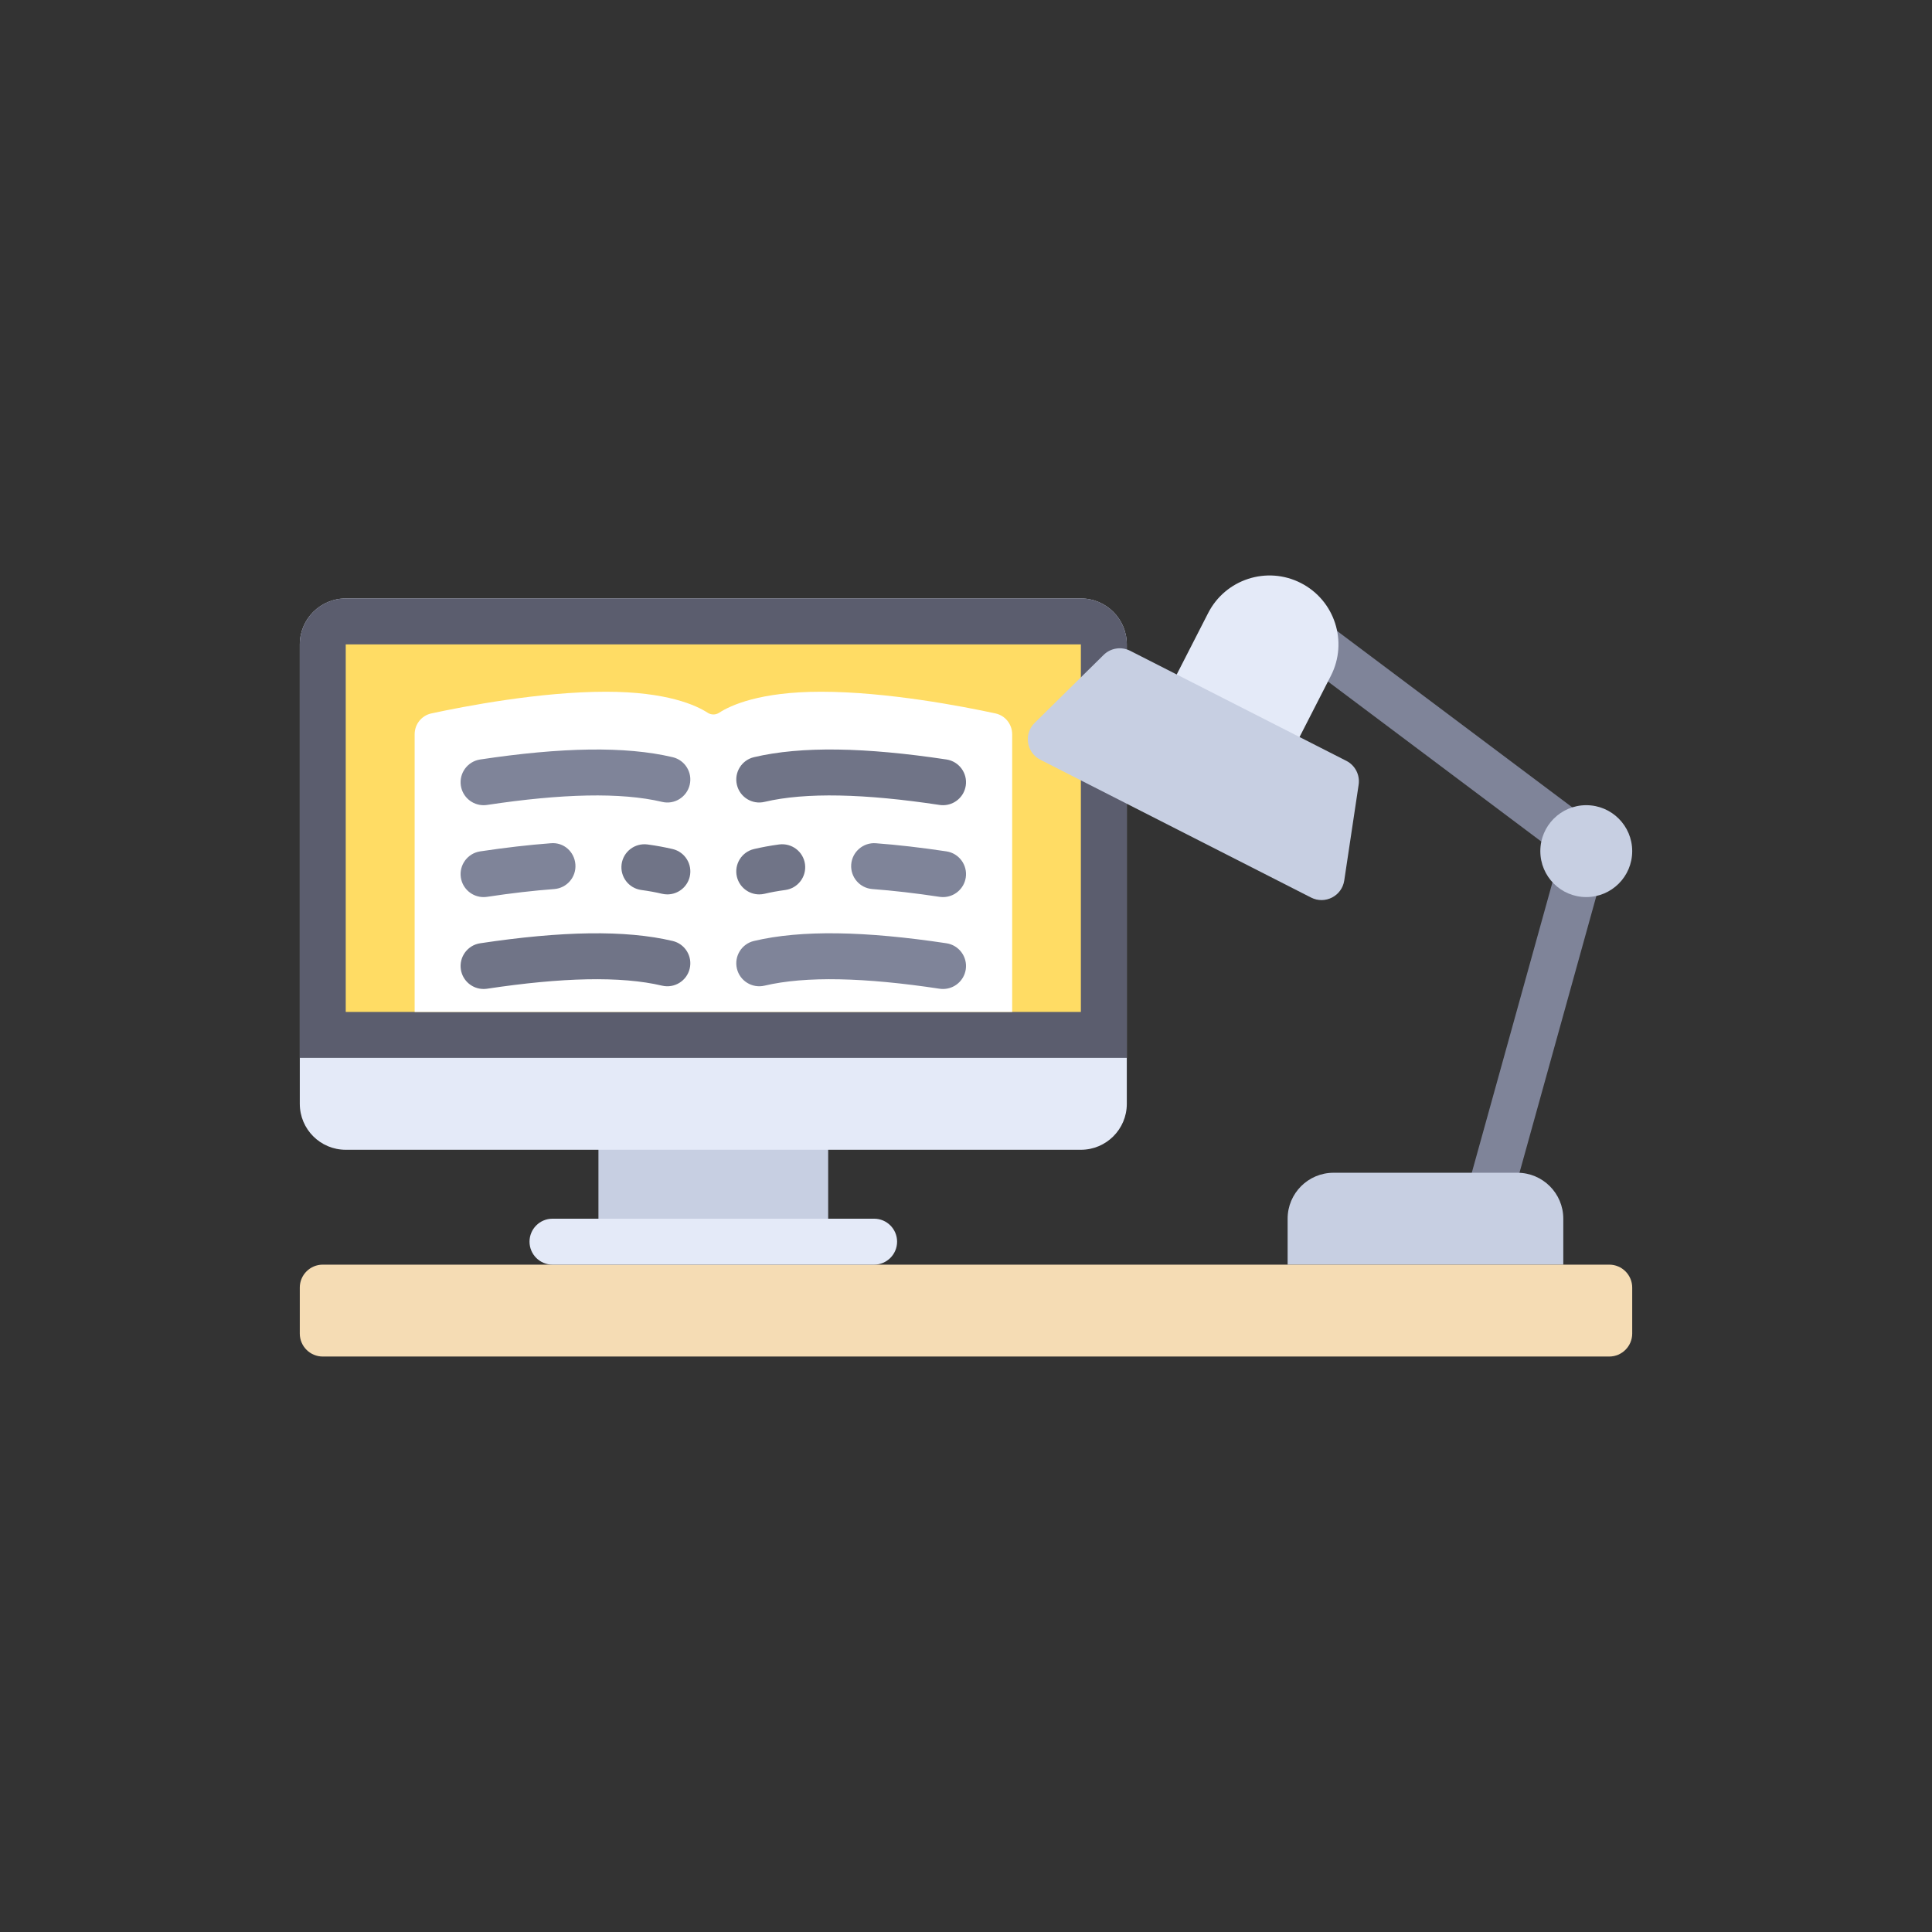 <?xml version="1.0" encoding="utf-8"?>
<!-- Generator: Adobe Illustrator 16.0.0, SVG Export Plug-In . SVG Version: 6.00 Build 0)  -->
<!DOCTYPE svg PUBLIC "-//W3C//DTD SVG 1.1//EN" "http://www.w3.org/Graphics/SVG/1.1/DTD/svg11.dtd">
<svg version="1.1" id="Layer_1" xmlns="http://www.w3.org/2000/svg" xmlns:xlink="http://www.w3.org/1999/xlink" x="0px" y="0px"
	 width="350px" height="350px" viewBox="0 0 350 350" enable-background="new 0 0 350 350" xml:space="preserve">
<rect x="0" y="0" width="350" height="350" fill="#333333" stroke="none"/>
<rect x="108.413" y="204.132" fill="#C7CFE2" width="41.617" height="20.809"/>
<path fill="#E4EAF8" d="M195.809,208.293H62.634c-4.597,0-8.323-3.726-8.323-8.322v-83.234c0-4.597,3.727-8.323,8.323-8.323h133.175
	c4.597,0,8.323,3.726,8.323,8.323v83.234C204.132,204.567,200.405,208.293,195.809,208.293z"/>
<path fill="#7F8499" d="M289.86,150.03l-49.941-37.456l-4.99,6.657l47.664,35.751l-16.89,60.802h8.641l17.031-61.312
	C291.835,152.822,291.234,151.058,289.86,150.03z"/>
<path fill="#5B5D6E" d="M195.809,108.413H62.634c-4.597,0-8.323,3.726-8.323,8.323v74.91h149.821v-74.91
	C204.132,112.14,200.405,108.413,195.809,108.413z"/>
<rect x="62.634" y="116.736" fill="#FFDC64" width="133.175" height="66.587"/>
<path fill="#FFFFFF" d="M183.363,183.323v-50.304c0-1.818-1.252-3.393-3.029-3.776c-5.956-1.286-19.647-3.928-31.609-3.928
	c-11.089,0-16.382,2.47-18.424,3.796c-0.658,0.428-1.462,0.428-2.121,0c-2.042-1.326-7.335-3.796-18.424-3.796
	c-11.96,0-25.652,2.642-31.608,3.928c-1.777,0.384-3.031,1.958-3.031,3.776v50.304H183.363z"/>
<path fill="#707487" d="M170.842,145.868c-0.207,0-0.414-0.016-0.625-0.045c-13.542-2.044-24.255-2.32-31.712-0.557
	c-2.231,0.54-4.482-0.854-5.007-3.089c-0.532-2.235,0.854-4.479,3.089-5.007c8.572-2.028,20.179-1.796,34.875,0.418
	c2.272,0.346,3.837,2.467,3.495,4.739C174.643,144.389,172.867,145.868,170.842,145.868z"/>
<path fill="#7F8499" d="M170.842,179.162c-0.207,0-0.414-0.016-0.625-0.045c-13.542-2.045-24.255-2.32-31.712-0.557
	c-2.231,0.528-4.482-0.854-5.007-3.089c-0.532-2.236,0.854-4.479,3.089-5.007c8.572-2.032,20.179-1.796,34.875,0.418
	c2.272,0.346,3.837,2.467,3.495,4.738C174.643,177.682,172.867,179.162,170.842,179.162z"/>
<path fill="#707487" d="M137.541,162.027c-1.886,0-3.592-1.289-4.048-3.207c-0.524-2.235,0.857-4.479,3.097-5.007
	c1.341-0.313,2.853-0.602,4.556-0.833c2.296-0.293,4.377,1.292,4.686,3.564c0.309,2.28-1.289,4.377-3.564,4.686
	c-1.41,0.191-2.662,0.423-3.768,0.687C138.179,161.991,137.858,162.027,137.541,162.027z"/>
<g>
	<path fill="#7F8499" d="M170.842,162.515c-0.207,0-0.414-0.016-0.625-0.044c-4.34-0.659-8.433-1.13-12.172-1.411
		c-2.292-0.17-4.011-2.166-3.84-4.458c0.17-2.292,2.187-4.016,4.458-3.841c3.947,0.292,8.25,0.792,12.798,1.475
		c2.272,0.346,3.836,2.467,3.496,4.738C174.643,161.036,172.867,162.515,170.842,162.515z"/>
	<path fill="#7F8499" d="M87.6,145.868c-2.024,0-3.8-1.479-4.113-3.54c-0.341-2.272,1.223-4.394,3.495-4.738
		c14.696-2.211,26.307-2.447,34.875-0.419c2.236,0.528,3.622,2.771,3.089,5.007c-0.528,2.235-2.78,3.63-5.007,3.089
		c-7.458-1.764-18.167-1.487-31.713,0.557C88.014,145.852,87.808,145.868,87.6,145.868z"/>
</g>
<g>
	<path fill="#707487" d="M87.6,179.162c-2.024,0-3.8-1.479-4.113-3.54c-0.341-2.272,1.223-4.394,3.495-4.739
		c14.696-2.211,26.307-2.447,34.875-0.418c2.236,0.528,3.622,2.771,3.089,5.007c-0.528,2.235-2.78,3.617-5.007,3.089
		c-7.458-1.764-18.167-1.487-31.713,0.558C88.014,179.146,87.808,179.162,87.6,179.162z"/>
	<path fill="#707487" d="M120.902,162.027c-0.317,0-0.638-0.037-0.959-0.11c-1.105-0.264-2.357-0.496-3.767-0.687
		c-2.276-0.309-3.873-2.406-3.564-4.686c0.313-2.272,2.398-3.857,4.686-3.564c1.703,0.231,3.215,0.52,4.556,0.833
		c2.239,0.528,3.621,2.771,3.097,5.007C124.495,160.734,122.788,162.027,120.902,162.027z"/>
</g>
<path fill="#7F8499" d="M87.6,162.515c-2.024,0-3.8-1.479-4.113-3.54c-0.341-2.271,1.223-4.393,3.495-4.738
	c4.547-0.683,8.852-1.182,12.798-1.475c2.353-0.216,4.288,1.548,4.458,3.841c0.17,2.292-1.549,4.288-3.841,4.458
	c-3.739,0.28-7.832,0.751-12.172,1.41C88.014,162.499,87.808,162.515,87.6,162.515z"/>
<g>
	<path fill="#C7CFE2" d="M274.881,212.455h-33.294c-4.596,0-8.323,3.727-8.323,8.323v8.323h49.941v-8.323
		C283.205,216.182,279.478,212.455,274.881,212.455z"/>
	<circle fill="#C7CFE2" cx="287.367" cy="154.191" r="8.323"/>
</g>
<path fill="#E4EAF8" d="M235.65,105.613c-6.145-3.128-13.662-0.683-16.79,5.462L206.85,134.54l22.254,11.329l12.009-23.465
	C244.241,116.258,241.796,108.741,235.65,105.613z"/>
<path fill="#C7CFE2" d="M237.519,162.603l-49.05-24.97c-2.531-1.288-3.057-4.679-1.033-6.673l12.497-12.317
	c1.275-1.258,3.213-1.558,4.81-0.745l39.159,19.935c1.597,0.813,2.493,2.556,2.228,4.327l-2.607,17.353
	C243.101,162.322,240.05,163.892,237.519,162.603z"/>
<path fill="#F5DCB4" d="M291.527,245.749H58.472c-2.298,0-4.162-1.863-4.162-4.162v-8.323c0-2.298,1.864-4.162,4.162-4.162h233.056
	c2.299,0,4.162,1.864,4.162,4.162v8.323C295.689,243.886,293.826,245.749,291.527,245.749z"/>
<path fill="#E4EAF8" d="M158.354,229.103h-58.265c-2.298,0-4.162-1.864-4.162-4.162l0,0c0-2.298,1.864-4.162,4.162-4.162h58.265
	c2.298,0,4.162,1.864,4.162,4.162l0,0C162.515,227.238,160.652,229.103,158.354,229.103z"/>
</svg>
